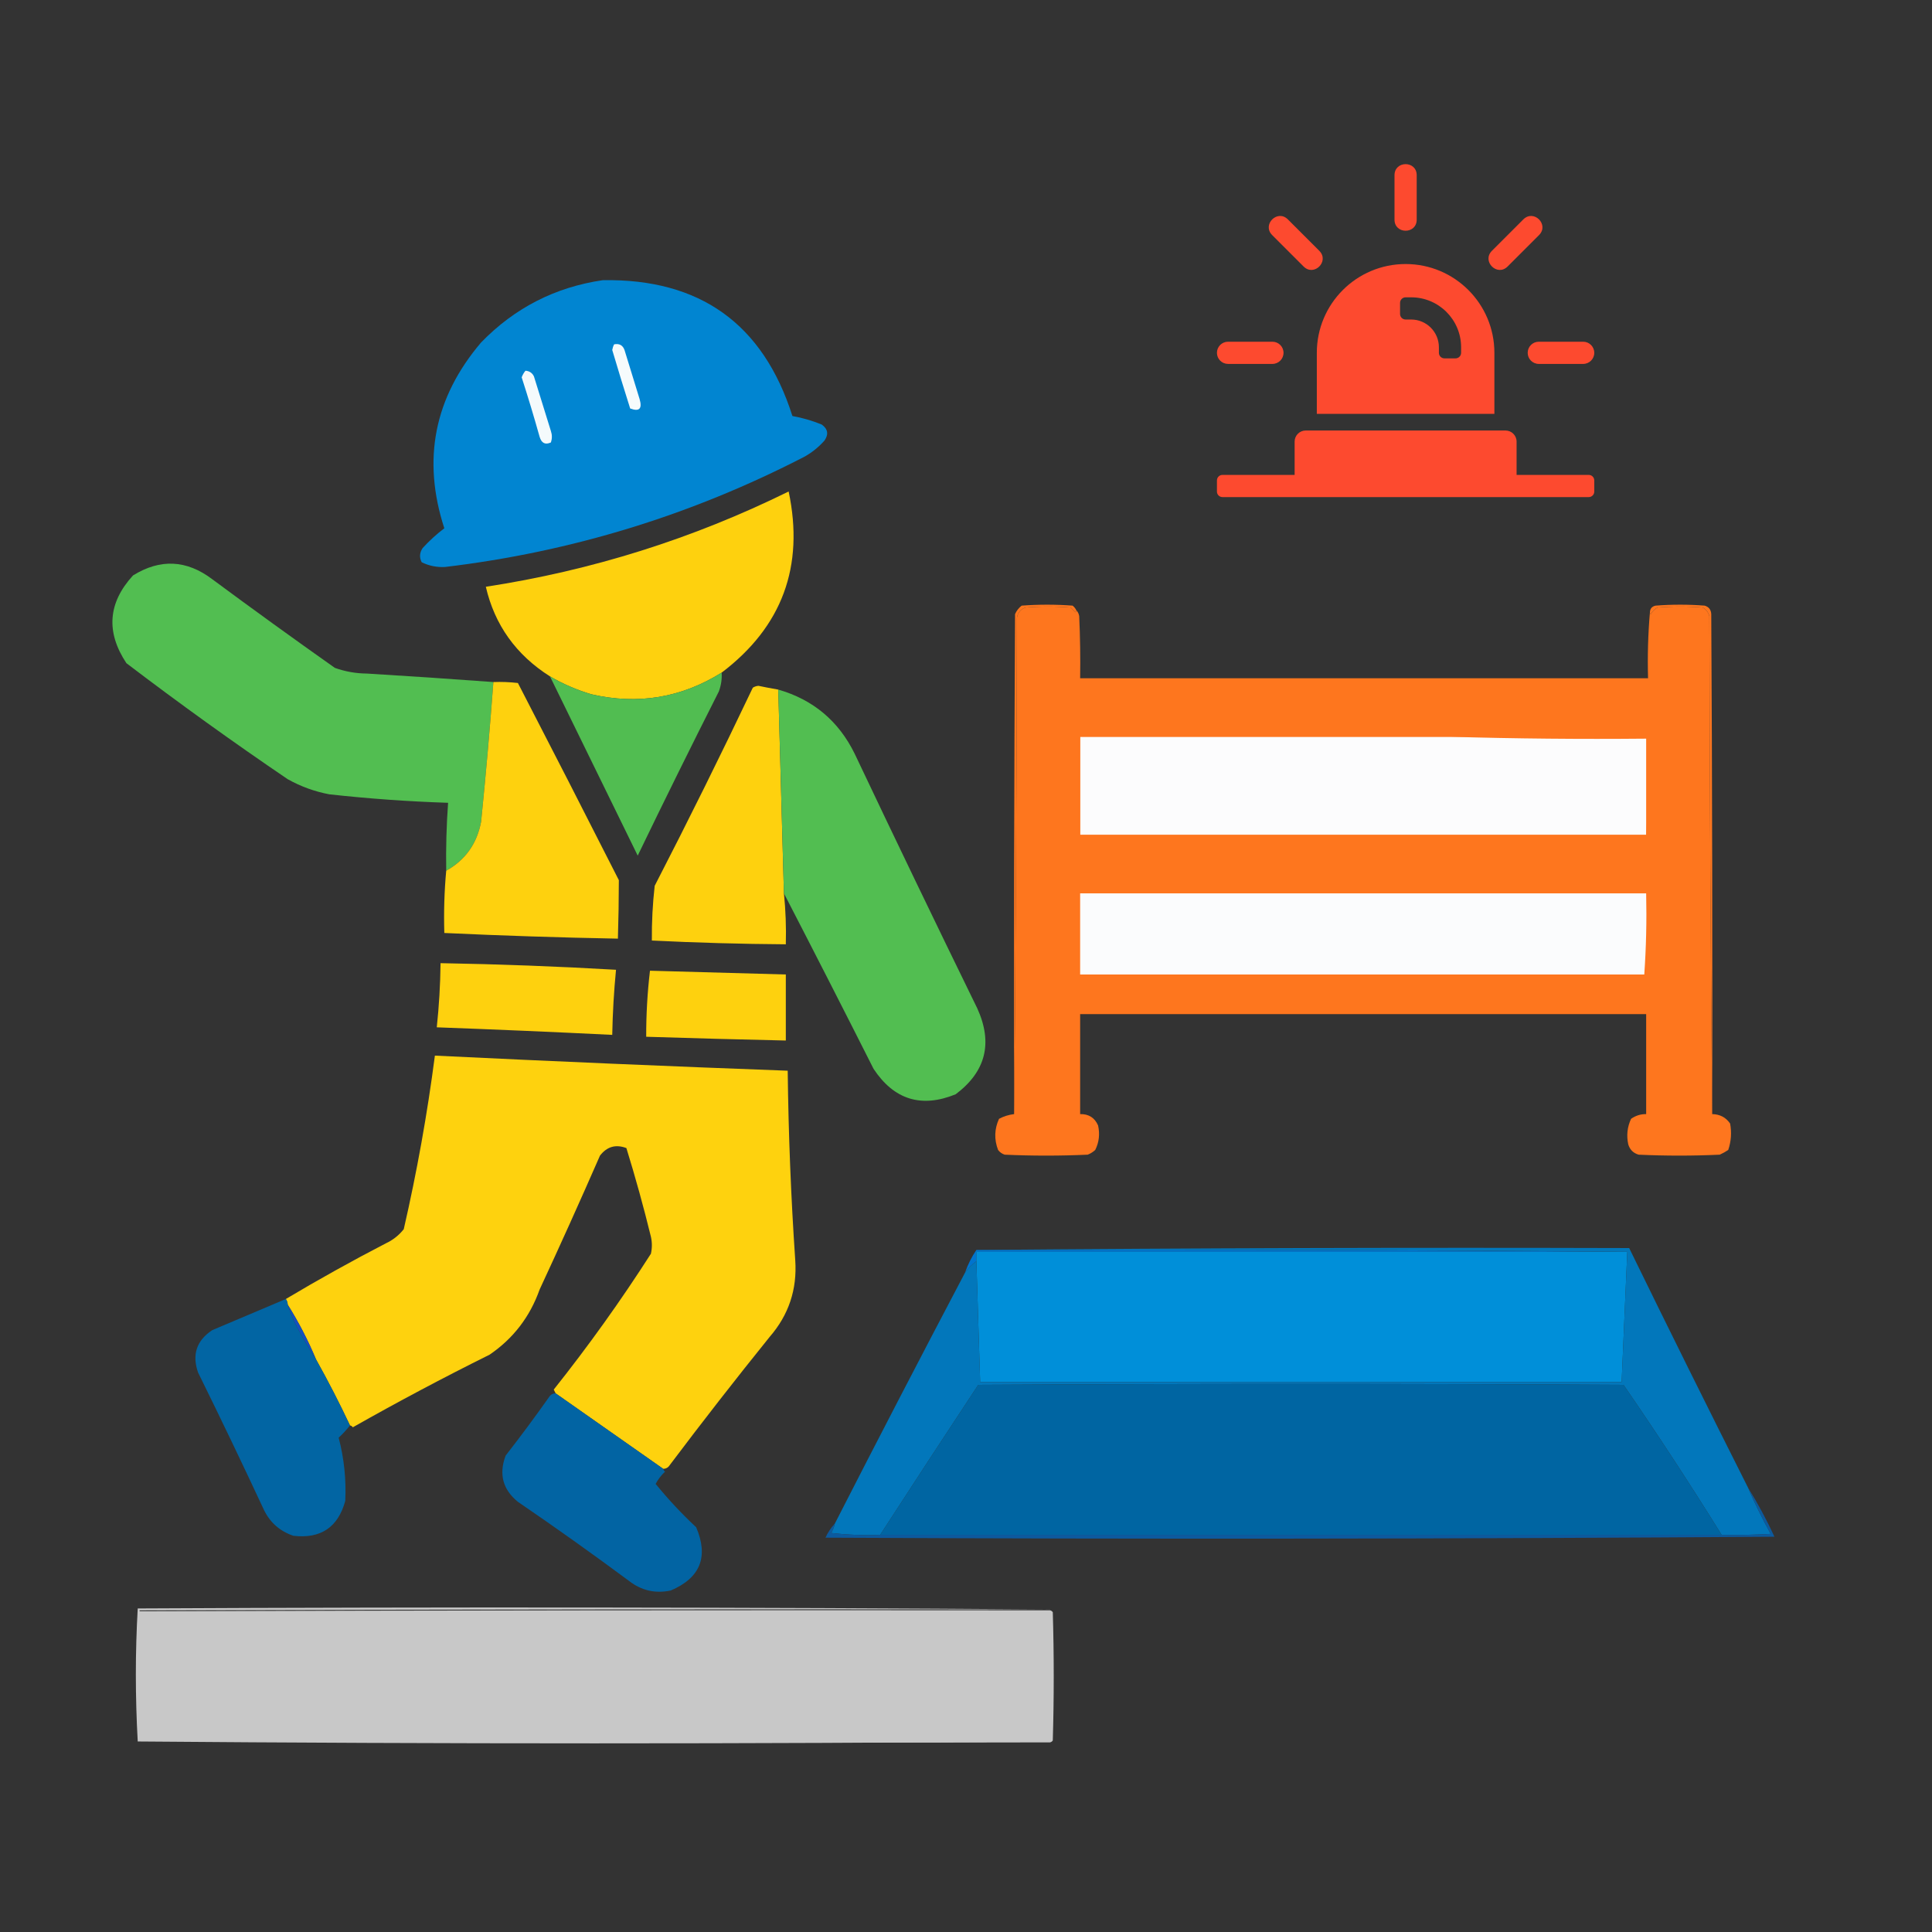 <svg width="1024" height="1024" viewBox="0 0 1024 1024" fill="none" xmlns="http://www.w3.org/2000/svg">
<rect x="0" y="0" width="1024" height="1024" fill="#333333" stroke="none"/>
<g clip-path="url(#clip0_339_4400)">
<path fill-rule="evenodd" clip-rule="evenodd" d="M319.499 148.5C370.959 147.631 404.459 171.631 419.999 220.5C425.294 221.45 430.461 222.95 435.499 225C438.79 227.332 439.29 230.165 436.999 233.5C433.957 236.933 430.457 239.766 426.499 242C366.493 273.003 302.993 292.503 235.999 300.5C231.593 300.764 227.426 299.931 223.499 298C222.202 295.455 222.368 292.955 223.999 290.5C227.533 286.631 231.366 283.131 235.499 280C223.653 243.565 230.153 210.732 254.999 181.5C272.797 163.185 294.297 152.185 319.499 148.5Z" fill="#0185D1"/>
<path fill-rule="evenodd" clip-rule="evenodd" d="M325.5 182.5C328.238 181.965 330.072 182.965 331 185.5C333.667 194.167 336.333 202.833 339 211.5C340.512 216.656 338.846 218.323 334 216.5C330.728 206.186 327.562 195.853 324.5 185.5C324.685 184.416 325.018 183.416 325.5 182.5Z" fill="#F6FBFC"/>
<path fill-rule="evenodd" clip-rule="evenodd" d="M278.5 196.5C280.582 196.624 282.082 197.624 283 199.5C286 209.167 289 218.833 292 228.5C292.667 230.5 292.667 232.5 292 234.5C289.006 235.89 287.006 234.89 286 231.5C283.036 220.94 279.869 210.44 276.5 200C276.978 198.697 277.645 197.531 278.5 196.5Z" fill="#F4FAFC"/>
<path fill-rule="evenodd" clip-rule="evenodd" d="M382.5 356.5C361.152 369.836 338.152 373.669 313.5 368C305.733 365.694 298.399 362.527 291.5 358.5C273.526 347.085 262.193 331.252 257.5 311C313.655 302.392 367.155 285.558 418 260.5C426.385 300.197 414.552 332.197 382.5 356.5Z" fill="#FED10E"/>
<path fill-rule="evenodd" clip-rule="evenodd" d="M261.499 361.5C259.664 386.196 257.497 410.862 254.999 435.5C252.817 447.156 246.651 455.822 236.499 461.5C236.3 449.477 236.633 437.477 237.499 425.5C216.444 424.813 195.444 423.313 174.499 421C166.733 419.523 159.4 416.856 152.499 413C123.441 393.275 94.941 372.775 66.999 351.5C56.056 335.01 57.222 319.51 70.499 305C84.903 296.047 98.903 296.714 112.499 307C133.989 322.912 155.656 338.578 177.499 354C182.982 355.954 188.648 356.954 194.499 357C216.998 358.359 239.331 359.859 261.499 361.5Z" fill="#52BE51"/>
<path fill-rule="evenodd" clip-rule="evenodd" d="M570.5 323.5C571.268 324.263 571.768 325.263 572 326.5C572.5 337.495 572.667 348.495 572.5 359.5C672.833 359.5 773.167 359.5 873.5 359.5C873.172 347.655 873.505 335.988 874.5 324.5C874.435 324.938 874.601 325.272 875 325.5C875.833 324 877 322.833 878.5 322C886.5 321.333 894.5 321.333 902.5 322C904.259 323.008 905.426 324.508 906 326.5C906.167 414.668 906.667 502.668 907.5 590.5C911.597 590.575 914.763 592.242 917 595.5C917.879 600.287 917.545 604.953 916 609.5C914.581 610.46 913.081 611.293 911.5 612C897.167 612.667 882.833 612.667 868.5 612C865.667 611.167 863.833 609.333 863 606.5C862.004 601.771 862.504 597.271 864.5 593C866.909 591.293 869.575 590.46 872.5 590.5C872.5 572.833 872.5 555.167 872.5 537.5C772.5 537.5 672.5 537.5 572.5 537.5C572.5 555.167 572.5 572.833 572.5 590.5C577.021 590.392 580.188 592.392 582 596.5C583.024 601.098 582.524 605.432 580.5 609.5C579.335 610.584 578.002 611.417 576.5 612C561.833 612.667 547.167 612.667 532.5 612C531.069 611.535 529.903 610.701 529 609.5C526.871 603.896 527.038 598.396 529.5 593C532.022 591.659 534.689 590.826 537.5 590.5C538.334 503.57 538.834 415.903 539 327.5C539.398 324.768 540.898 322.935 543.5 322C551.5 321.333 559.5 321.333 567.5 322C568.333 322.833 569.167 323.667 570 324.5C570.399 324.272 570.565 323.938 570.5 323.5Z" fill="#FE761E"/>
<path fill-rule="evenodd" clip-rule="evenodd" d="M261.501 361.5C265.847 361.334 270.18 361.501 274.501 362C292.447 396.724 310.28 431.557 328.001 466.5C327.983 476.824 327.817 487.157 327.501 497.5C296.807 496.929 266.14 495.929 235.501 494.5C235.173 483.321 235.506 472.321 236.501 461.5C246.653 455.822 252.819 447.156 255.001 435.5C257.499 410.862 259.666 386.196 261.501 361.5Z" fill="#FED10E"/>
<path fill-rule="evenodd" clip-rule="evenodd" d="M382.5 356.5C382.699 359.941 382.199 363.274 381 366.5C366.411 395.346 352.077 424.346 338 453.5C322.489 421.811 306.989 390.145 291.5 358.5C298.399 362.527 305.733 365.694 313.5 368C338.152 373.669 361.152 369.836 382.5 356.5Z" fill="#51BD51"/>
<path fill-rule="evenodd" clip-rule="evenodd" d="M412.499 365.5C413.499 401.5 414.499 437.5 415.499 473.5C416.414 482.46 416.747 491.46 416.499 500.5C392.817 500.341 369.15 499.674 345.499 498.5C345.408 488.804 345.908 479.137 346.999 469.5C364.909 434.762 382.242 399.762 398.999 364.5C399.892 363.919 400.892 363.585 401.999 363.5C405.5 364.234 409 364.9 412.499 365.5Z" fill="#FED10E"/>
<path fill-rule="evenodd" clip-rule="evenodd" d="M412.5 365.5C430.994 370.823 444.494 382.156 453 399.5C474.394 444.622 496.061 489.622 518 534.5C526.334 552.848 522.501 568.015 506.5 580C488.343 587.393 473.843 582.893 463 566.5C447.268 535.318 431.434 504.318 415.5 473.5C414.5 437.5 413.5 401.5 412.5 365.5Z" fill="#52BE51"/>
<path fill-rule="evenodd" clip-rule="evenodd" d="M768.5 390.5C802.996 391.498 837.663 391.832 872.5 391.5C872.5 408.5 872.5 425.5 872.5 442.5C772.5 442.5 672.5 442.5 572.5 442.5C572.5 425.167 572.5 407.833 572.5 390.5C637.833 390.5 703.167 390.5 768.5 390.5Z" fill="#FCFCFD"/>
<path fill-rule="evenodd" clip-rule="evenodd" d="M570.5 323.5C570.565 323.938 570.399 324.272 570 324.5C569.167 323.667 568.333 322.833 567.5 322C559.5 321.333 551.5 321.333 543.5 322C540.898 322.935 539.398 324.768 539 327.5C538.834 415.903 538.334 503.57 537.5 590.5C537.333 502.166 537.5 413.833 538 325.5C538.785 323.714 539.951 322.214 541.5 321C550.5 320.333 559.5 320.333 568.5 321C569.381 321.708 570.047 322.542 570.5 323.5Z" fill="#FE761E"/>
<path fill-rule="evenodd" clip-rule="evenodd" d="M872.5 390.5C837.833 390.5 803.167 390.5 768.5 390.5C703.167 390.5 637.833 390.5 572.5 390.5C572.5 407.833 572.5 425.167 572.5 442.5C672.5 442.5 772.5 442.5 872.5 442.5C873.497 425.675 873.83 408.675 873.5 391.5C874.831 408.902 874.831 426.402 873.5 444C772.832 444.833 672.165 444.667 571.5 443.5C570.172 425.637 570.172 407.804 571.5 390C672.001 389.167 772.334 389.334 872.5 390.5Z" fill="#FE761E"/>
<path fill-rule="evenodd" clip-rule="evenodd" d="M907.498 590.5C906.665 502.668 906.165 414.668 905.998 326.5C905.424 324.508 904.257 323.008 902.498 322C894.498 321.333 886.498 321.333 878.498 322C876.998 322.833 875.831 324 874.998 325.5C874.599 325.272 874.433 324.938 874.498 324.5C874.572 322.589 875.572 321.422 877.498 321C886.165 320.333 894.831 320.333 903.498 321C905.721 321.652 906.888 323.152 906.998 325.5C907.498 413.833 907.665 502.166 907.498 590.5Z" fill="#FE761E"/>
<path fill-rule="evenodd" clip-rule="evenodd" d="M871.5 516.5C836.5 516.5 801.5 516.5 766.5 516.5C701.833 516.5 637.167 516.5 572.5 516.5C572.5 502.167 572.5 487.833 572.5 473.5C672.5 473.5 772.5 473.5 872.5 473.5C872.829 488.01 872.496 502.343 871.5 516.5Z" fill="#FBFCFD"/>
<path fill-rule="evenodd" clip-rule="evenodd" d="M233.5 510.5C264.524 511.031 295.524 512.198 326.5 514C325.387 525.418 324.72 536.918 324.5 548.5C293.514 546.97 262.514 545.636 231.5 544.5C232.709 533.202 233.376 521.868 233.5 510.5Z" fill="#FED10E"/>
<path fill-rule="evenodd" clip-rule="evenodd" d="M344.501 514.5C368.501 515.167 392.501 515.833 416.501 516.5C416.501 528.167 416.501 539.833 416.501 551.5C391.831 550.954 367.164 550.288 342.501 549.5C342.467 537.779 343.134 526.112 344.501 514.5Z" fill="#FED10E"/>
<path fill-rule="evenodd" clip-rule="evenodd" d="M766.5 516.5C801.5 516.5 836.5 516.5 871.5 516.5C809.84 517.956 748.006 518.622 686 518.5C648.167 518.333 610.333 518.167 572.5 518C637.335 517.833 702.001 517.333 766.5 516.5Z" fill="#FE761E"/>
<path fill-rule="evenodd" clip-rule="evenodd" d="M351.5 778.5C332.5 765.167 313.5 751.833 294.5 738.5C294.196 737.85 293.863 737.183 293.5 736.5C311.893 713.381 329.06 689.381 345 664.5C345.667 661.5 345.667 658.5 345 655.5C341.134 639.701 336.8 624.034 332 608.5C326.366 606.373 321.699 607.707 318 612.5C307.608 636.285 296.941 659.952 286 683.5C280.871 697.948 272.038 709.448 259.5 718C234.969 730.182 210.802 743.015 187 756.5C186.617 755.944 186.117 755.611 185.5 755.5C179.862 743.541 173.862 731.874 167.5 720.5C163.262 710.355 158.262 700.688 152.5 691.5C152.443 690.391 152.11 689.391 151.5 688.5C168.782 678.187 186.449 668.354 204.5 659C208.241 657.262 211.408 654.762 214 651.5C220.976 621.117 226.476 590.45 230.5 559.5C292.816 562.527 355.149 565.194 417.5 567.5C417.891 601.034 419.224 634.534 421.5 668C422.543 683.4 418.043 696.9 408 708.5C389.951 730.88 372.285 753.547 355 776.5C354.184 777.823 353.017 778.489 351.5 778.5Z" fill="#FED20E"/>
<path fill-rule="evenodd" clip-rule="evenodd" d="M517.5 662.5C632.668 662.167 747.668 662.5 862.5 663.5C747.5 663.5 632.5 663.5 517.5 663.5C517.5 665.167 517.5 666.833 517.5 668.5C515.188 670.146 513.188 672.146 511.5 674.5C512.992 670.182 514.992 666.182 517.5 662.5Z" fill="#0074CE"/>
<path fill-rule="evenodd" clip-rule="evenodd" d="M862.5 663.5C861.527 686.501 860.527 709.501 859.5 732.5C746.167 732.5 632.833 732.5 519.5 732.5C518.833 711.167 518.167 689.833 517.5 668.5C517.5 666.833 517.5 665.167 517.5 663.5C632.5 663.5 747.5 663.5 862.5 663.5Z" fill="#008FD9"/>
<path fill-rule="evenodd" clip-rule="evenodd" d="M517.5 662.5C632.665 661.5 747.999 661.167 863.5 661.5C884.145 703.79 905.145 746.124 926.5 788.5C930.067 796.802 934.067 804.969 938.5 813C929.84 813.5 921.173 813.666 912.5 813.5C895.809 786.63 878.476 760.13 860.5 734C746.5 733.333 632.5 733.333 518.5 734C501.021 760.471 483.688 786.971 466.5 813.5C457.808 813.831 449.141 813.498 440.5 812.5C441.456 810.925 442.123 809.258 442.5 807.5C465.243 763.013 488.243 718.68 511.5 674.5C513.188 672.146 515.188 670.146 517.5 668.5C518.167 689.833 518.833 711.167 519.5 732.5C632.833 732.5 746.167 732.5 859.5 732.5C860.527 709.501 861.527 686.501 862.5 663.5C747.668 662.5 632.668 662.167 517.5 662.5Z" fill="#0277BB"/>
<path fill-rule="evenodd" clip-rule="evenodd" d="M151.499 688.5C152.109 689.391 152.442 690.391 152.499 691.5C153.688 695.217 155.188 698.884 156.999 702.5C160.273 708.727 163.773 714.727 167.499 720.5C173.861 731.874 179.861 743.541 185.499 755.5C183.686 757.814 181.686 759.981 179.499 762C182.379 773.007 183.545 784.174 182.999 795.5C179.16 809.507 169.993 815.674 155.499 814C148.456 811.621 143.289 807.121 139.999 800.5C128.621 776.076 116.954 751.742 104.999 727.5C101.665 718.011 104.165 710.511 112.499 705C125.52 699.488 138.52 693.988 151.499 688.5Z" fill="#0265A3"/>
<path fill-rule="evenodd" clip-rule="evenodd" d="M152.5 691.5C158.262 700.688 163.262 710.355 167.5 720.5C163.774 714.727 160.274 708.727 157 702.5C155.189 698.884 153.689 695.217 152.5 691.5Z" fill="#1550BF"/>
<path fill-rule="evenodd" clip-rule="evenodd" d="M912.5 813.5C763.833 813.5 615.167 813.5 466.5 813.5C483.688 786.971 501.021 760.471 518.5 734C632.5 733.333 746.5 733.333 860.5 734C878.476 760.13 895.809 786.63 912.5 813.5Z" fill="#0065A2"/>
<path fill-rule="evenodd" clip-rule="evenodd" d="M294.499 738.5C313.499 751.833 332.499 765.167 351.499 778.5C351.61 779.117 351.943 779.617 352.499 780C350.469 781.896 348.802 784.063 347.499 786.5C354.116 794.619 361.282 802.285 368.999 809.5C375.666 825.167 371.166 836.334 355.499 843C347.364 844.715 340.03 843.048 333.499 838C314.11 823.612 294.444 809.612 274.499 796C266.485 789.473 264.318 781.306 267.999 771.5C275.909 761.345 283.576 751.012 290.999 740.5C291.815 739.177 292.982 738.511 294.499 738.5Z" fill="#0264A3"/>
<path fill-rule="evenodd" clip-rule="evenodd" d="M926.5 788.5C931.647 796.786 936.313 805.453 940.5 814.5C772.834 815.667 605.168 815.833 437.5 815C438.818 812.176 440.485 809.676 442.5 807.5C442.123 809.258 441.456 810.925 440.5 812.5C449.141 813.498 457.808 813.831 466.5 813.5C615.167 813.5 763.833 813.5 912.5 813.5C921.173 813.666 929.84 813.5 938.5 813C934.067 804.969 930.067 796.802 926.5 788.5Z" fill="#0C5A9F"/>
<path fill-rule="evenodd" clip-rule="evenodd" d="M556.5 853.5C557.117 853.611 557.617 853.944 558 854.5C558.667 877.167 558.667 899.833 558 922.5C557.617 923.056 557.117 923.389 556.5 923.5C395.499 923.833 234.499 923.5 73.5 922.5C72.844 911.044 72.51 899.544 72.5 888C72.505 876.593 72.838 865.259 73.5 854C234.5 853.5 395.5 853.333 556.5 853.5Z" fill="#C8C8C8"/>
<path fill-rule="evenodd" clip-rule="evenodd" d="M557 853.02C396 852.853 235 853.02 74 853.52C73.338 864.779 73.005 876.113 73 887.52C73.01 899.064 73.344 910.564 74 922.02C234.999 923.02 395.999 923.353 557 923.02C395.833 924.353 234.499 924.353 73 923.02C72.343 911.231 72.01 899.397 72 887.52C72.005 875.78 72.338 864.113 73 852.52C234.501 851.687 395.834 851.854 557 853.02Z" fill="#C8C8C8"/>
<path d="M686.177 251.706V234.059C686.177 230.81 688.81 228.177 692.059 228.177H797.941C801.19 228.177 803.824 230.81 803.824 234.059V251.706H842.059C843.684 251.706 845 253.023 845 254.647V260.529C845 262.154 843.683 263.471 842.059 263.471H647.941C646.316 263.471 645 262.154 645 260.529V254.647C645 253.023 646.317 251.706 647.941 251.706H686.177ZM697.941 187C697.941 161.009 719.007 139.941 745 139.941C770.991 139.941 792.059 161.007 792.059 187V219.353H697.941V187ZM774.412 184.059C774.412 169.44 762.561 157.588 747.941 157.588H745C743.375 157.588 742.059 158.905 742.059 160.529V166.412C742.059 168.036 743.376 169.353 745 169.353H747.941C756.063 169.353 762.647 175.937 762.647 184.058V186.999C762.647 188.624 763.964 189.94 765.588 189.94H771.47C773.095 189.94 774.411 188.624 774.411 186.999V184.059H774.412ZM674.412 181.118C677.661 181.118 680.294 183.751 680.294 187C680.294 190.249 677.661 192.883 674.412 192.883H650.882C647.634 192.882 645 190.249 645 187C645 183.752 647.634 181.118 650.882 181.118H674.412ZM839.118 181.118C842.366 181.118 845 183.751 845 187C845 190.249 842.366 192.883 839.118 192.883H815.588C812.339 192.883 809.706 190.249 809.706 187C809.706 183.751 812.339 181.118 815.588 181.118H839.118ZM690.927 141.246L674.289 124.608C668.743 119.062 677.062 110.744 682.608 116.29L699.246 132.928C704.792 138.473 696.473 146.792 690.927 141.246ZM790.754 132.927L807.392 116.289C812.938 110.743 821.257 119.062 815.711 124.608L799.073 141.246C793.527 146.792 785.208 138.473 790.754 132.927ZM739.118 116.412V92.882C739.118 85.039 750.882 85.039 750.882 92.882V116.412C750.882 124.255 739.118 124.255 739.118 116.412Z" fill="#FD4A2F"/>
</g>
<defs>
<clipPath id="clip0_339_4400">
<rect width="1024" height="1024" fill="white"/>
</clipPath>
</defs>
</svg>
